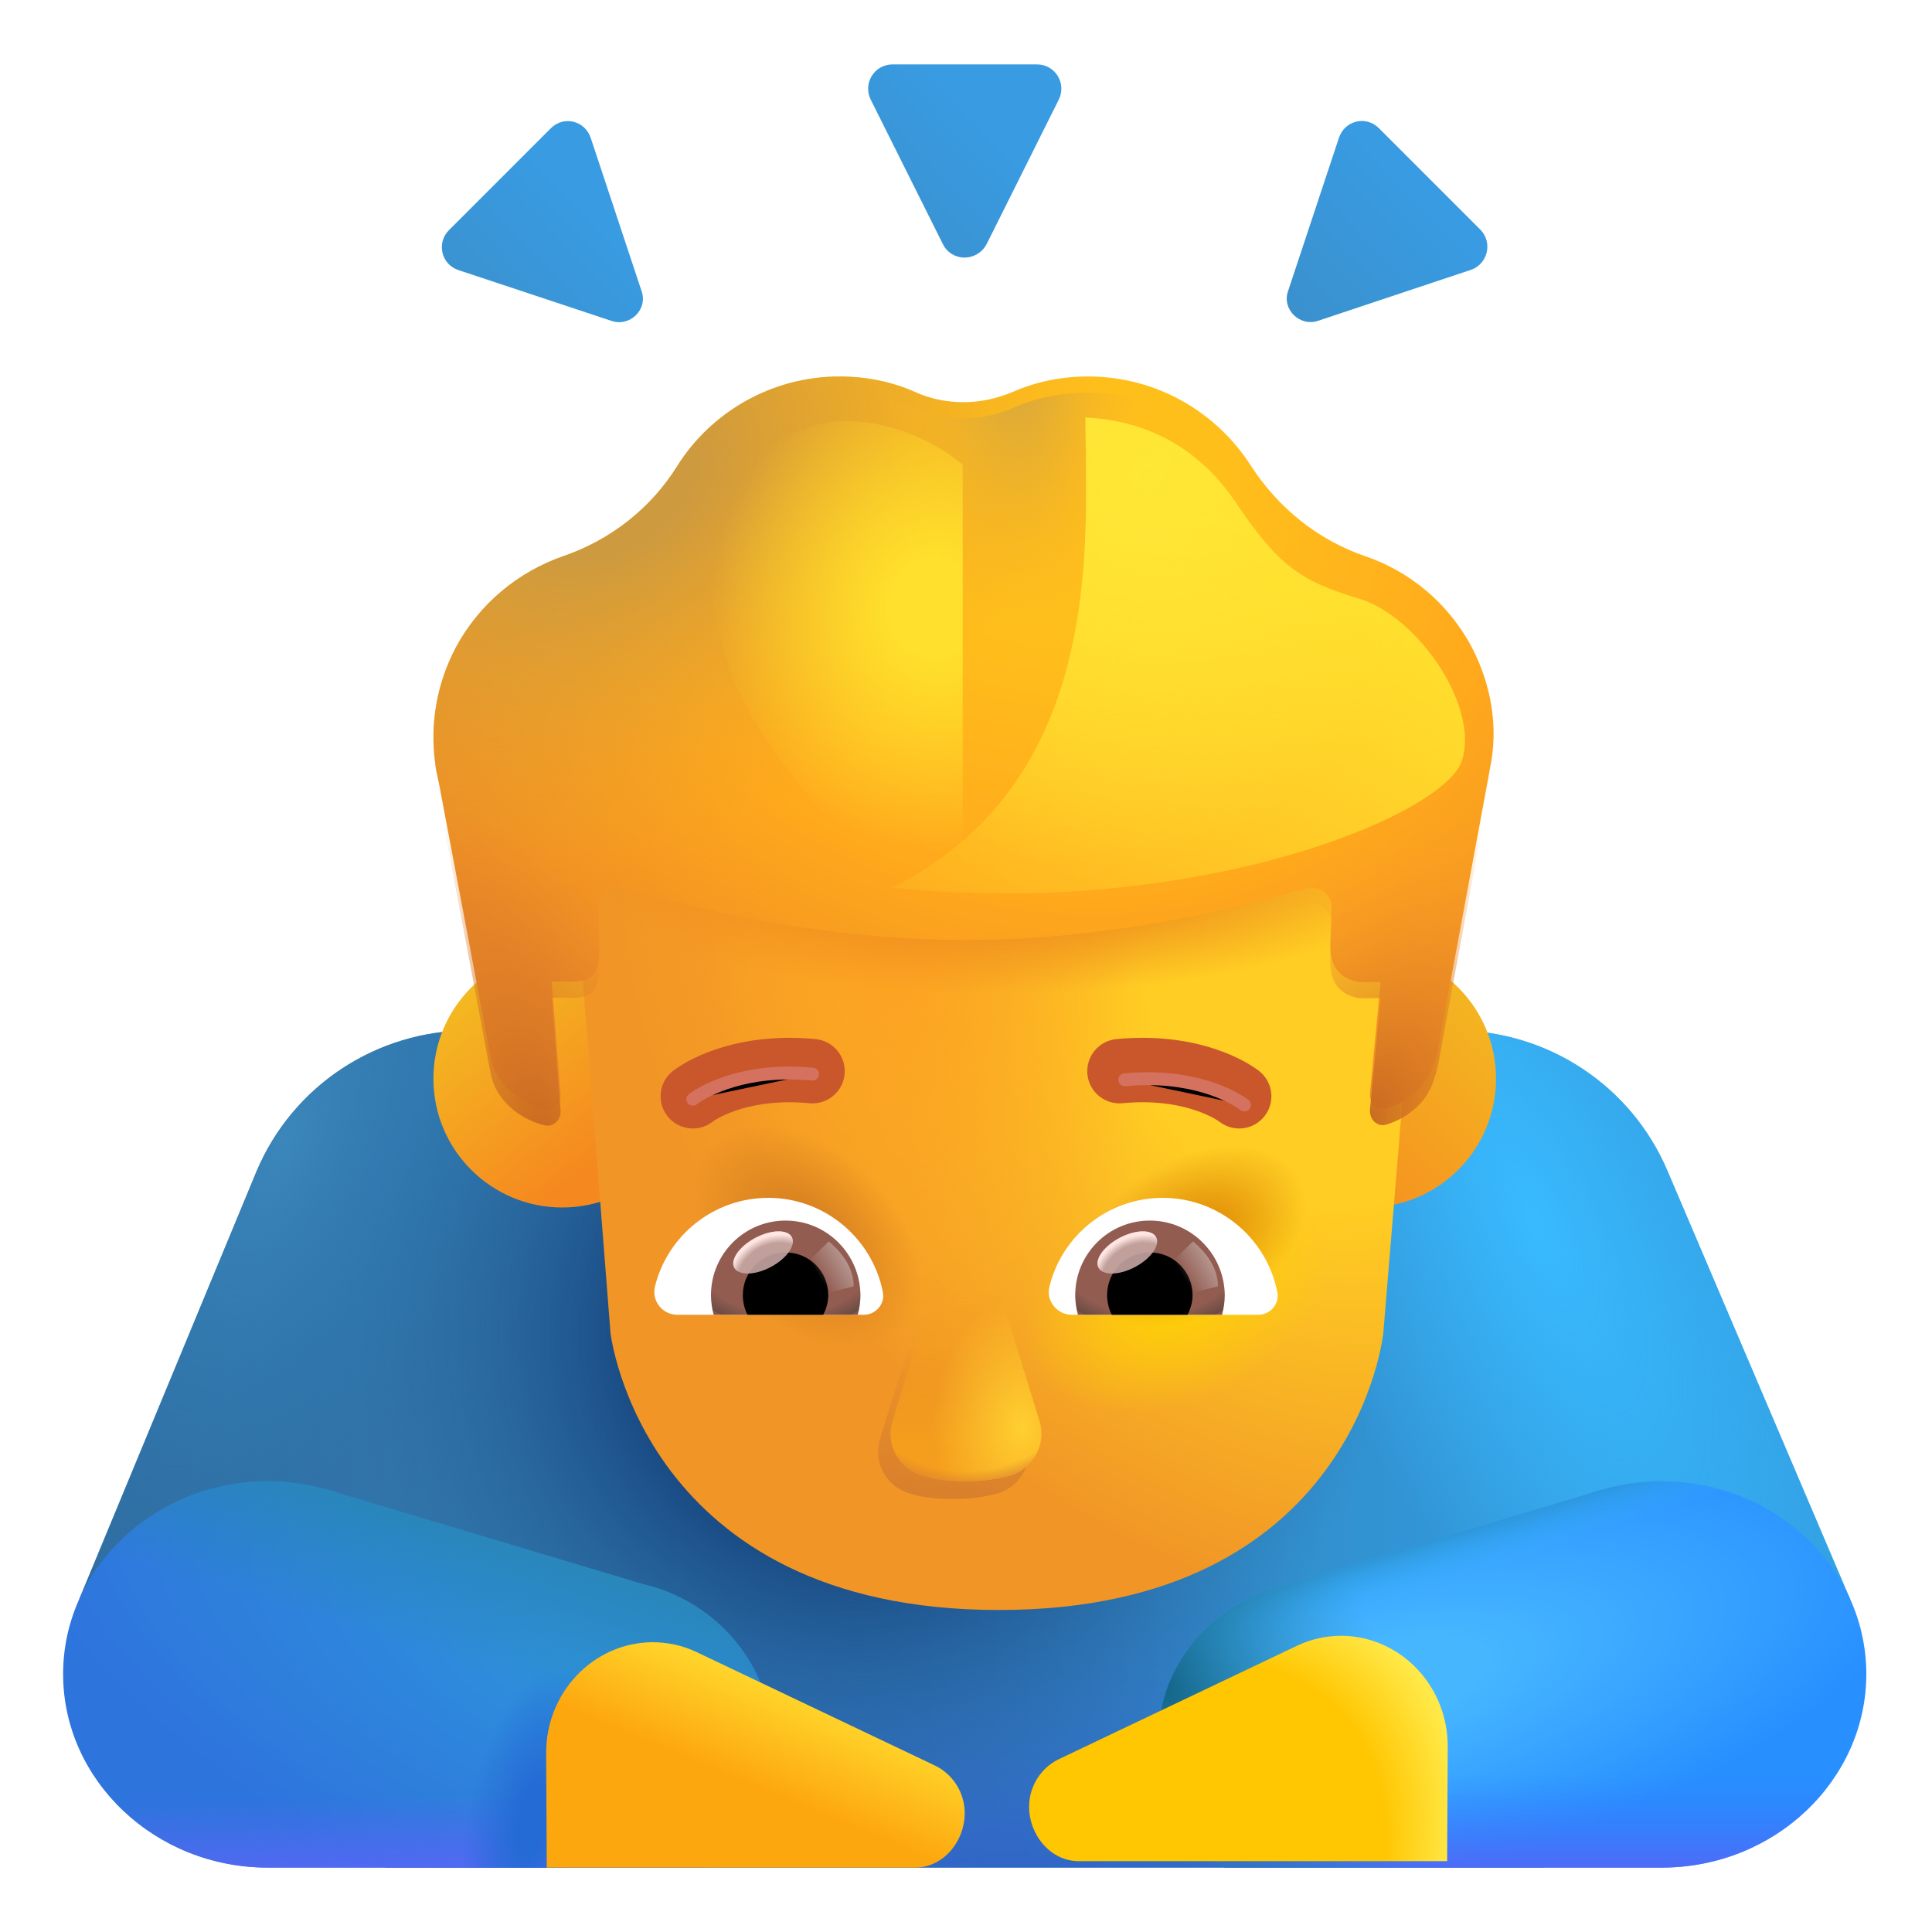 <svg viewBox="1 1 30 30" xmlns="http://www.w3.org/2000/svg">
<path d="M26.896 19.188C26.335 17.859 25.034 17 23.591 17H8.289C6.847 17 5.545 17.859 4.984 19.188L2.23 25.83H6.98V30H24.98V25.85L29.73 25.833L26.896 19.188Z" fill="url(#paint0_linear_4002_4035)"/>
<path d="M26.896 19.188C26.335 17.859 25.034 17 23.591 17H8.289C6.847 17 5.545 17.859 4.984 19.188L2.23 25.83H6.98V30H24.98V25.85L29.73 25.833L26.896 19.188Z" fill="url(#paint1_radial_4002_4035)"/>
<path d="M26.896 19.188C26.335 17.859 25.034 17 23.591 17H8.289C6.847 17 5.545 17.859 4.984 19.188L2.23 25.83H6.98V30H24.98V25.85L29.73 25.833L26.896 19.188Z" fill="url(#paint2_radial_4002_4035)"/>
<path d="M26.896 19.188C26.335 17.859 25.034 17 23.591 17H8.289C6.847 17 5.545 17.859 4.984 19.188L2.23 25.83H6.98V30H24.98V25.85L29.73 25.833L26.896 19.188Z" fill="url(#paint3_radial_4002_4035)"/>
<path d="M26.896 19.188C26.335 17.859 25.034 17 23.591 17H8.289C6.847 17 5.545 17.859 4.984 19.188L2.23 25.83H6.98V30H24.98V25.85L29.73 25.833L26.896 19.188Z" fill="url(#paint4_radial_4002_4035)"/>
<path d="M10.955 25.59C11.069 25.619 11.184 25.649 11.287 25.688C12.274 26.049 12.98 26.956 12.98 28.02C12.98 28.829 12.575 29.541 11.942 30H5.159C3.404 30 1.98 28.644 1.98 26.995C1.98 25.346 3.404 24 5.169 24C5.439 24 5.709 24.039 5.959 24.098L5.959 24.098C6.073 24.127 6.187 24.156 6.291 24.195L10.955 25.59Z" fill="url(#paint5_radial_4002_4035)"/>
<path d="M10.955 25.59C11.069 25.619 11.184 25.649 11.287 25.688C12.274 26.049 12.98 26.956 12.98 28.02C12.98 28.829 12.575 29.541 11.942 30H5.159C3.404 30 1.98 28.644 1.98 26.995C1.98 25.346 3.404 24 5.169 24C5.439 24 5.709 24.039 5.959 24.098L5.959 24.098C6.073 24.127 6.187 24.156 6.291 24.195L10.955 25.59Z" fill="url(#paint6_linear_4002_4035)"/>
<path d="M10.955 25.59C11.069 25.619 11.184 25.649 11.287 25.688C12.274 26.049 12.98 26.956 12.98 28.02C12.98 28.829 12.575 29.541 11.942 30H5.159C3.404 30 1.98 28.644 1.98 26.995C1.98 25.346 3.404 24 5.169 24C5.439 24 5.709 24.039 5.959 24.098L5.959 24.098C6.073 24.127 6.187 24.156 6.291 24.195L10.955 25.59Z" fill="url(#paint7_linear_4002_4035)"/>
<path d="M10.955 25.59C11.069 25.619 11.184 25.649 11.287 25.688C12.274 26.049 12.98 26.956 12.98 28.02C12.98 28.829 12.575 29.541 11.942 30H5.159C3.404 30 1.98 28.644 1.98 26.995C1.98 25.346 3.404 24 5.169 24C5.439 24 5.709 24.039 5.959 24.098L5.959 24.098C6.073 24.127 6.187 24.156 6.291 24.195L10.955 25.59Z" fill="url(#paint8_radial_4002_4035)"/>
<path d="M21.006 25.59C20.892 25.619 20.777 25.649 20.674 25.688C19.687 26.049 18.98 26.956 18.98 28.02C18.98 28.829 19.386 29.541 20.019 30H26.802C28.557 30 29.98 28.644 29.98 26.995C29.98 25.346 28.557 24 26.792 24C26.521 24 26.252 24.039 26.002 24.098L26.002 24.098C25.888 24.127 25.774 24.156 25.67 24.195L21.006 25.59Z" fill="url(#paint9_radial_4002_4035)"/>
<path d="M21.006 25.59C20.892 25.619 20.777 25.649 20.674 25.688C19.687 26.049 18.98 26.956 18.98 28.02C18.98 28.829 19.386 29.541 20.019 30H26.802C28.557 30 29.98 28.644 29.98 26.995C29.98 25.346 28.557 24 26.792 24C26.521 24 26.252 24.039 26.002 24.098L26.002 24.098C25.888 24.127 25.774 24.156 25.67 24.195L21.006 25.59Z" fill="url(#paint10_linear_4002_4035)"/>
<path d="M21.006 25.59C20.892 25.619 20.777 25.649 20.674 25.688C19.687 26.049 18.98 26.956 18.98 28.02C18.98 28.829 19.386 29.541 20.019 30H26.802C28.557 30 29.98 28.644 29.98 26.995C29.98 25.346 28.557 24 26.792 24C26.521 24 26.252 24.039 26.002 24.098L26.002 24.098C25.888 24.127 25.774 24.156 25.67 24.195L21.006 25.59Z" fill="url(#paint11_linear_4002_4035)"/>
<path d="M21.006 25.59C20.892 25.619 20.777 25.649 20.674 25.688C19.687 26.049 18.98 26.956 18.98 28.02C18.98 28.829 19.386 29.541 20.019 30H26.802C28.557 30 29.98 28.644 29.98 26.995C29.98 25.346 28.557 24 26.792 24C26.521 24 26.252 24.039 26.002 24.098L26.002 24.098C25.888 24.127 25.774 24.156 25.67 24.195L21.006 25.59Z" fill="url(#paint12_radial_4002_4035)"/>
<g filter="url(#filter0_ii_4002_4035)">
<path d="M15.64 4.789L14.518 2.542C14.398 2.291 14.578 2 14.859 2H17.102C17.383 2 17.563 2.291 17.443 2.542L16.321 4.789C16.171 5.07 15.78 5.07 15.64 4.789Z" fill="url(#paint13_linear_4002_4035)"/>
</g>
<g filter="url(#filter1_ii_4002_4035)">
<path d="M10.493 5.982L8.113 5.192C7.853 5.102 7.773 4.772 7.973 4.572L9.553 2.992C9.753 2.792 10.083 2.872 10.173 3.142L10.963 5.522C11.063 5.802 10.783 6.082 10.493 5.982Z" fill="url(#paint14_linear_4002_4035)"/>
</g>
<g filter="url(#filter2_ii_4002_4035)">
<path d="M21.471 5.98L23.841 5.19C24.101 5.1 24.181 4.77 23.991 4.57L22.411 2.99C22.211 2.79 21.881 2.87 21.791 3.14L21.001 5.52C20.901 5.8 21.181 6.08 21.471 5.98Z" fill="url(#paint15_linear_4002_4035)"/>
</g>
<path d="M9.73 19.75C10.835 19.75 11.73 18.855 11.73 17.75C11.73 16.645 10.835 15.75 9.73 15.75C8.626 15.75 7.73 16.645 7.73 17.75C7.73 18.855 8.626 19.75 9.73 19.75Z" fill="url(#paint16_linear_4002_4035)"/>
<path d="M22.23 19.75C23.335 19.75 24.23 18.855 24.23 17.75C24.23 16.645 23.335 15.75 22.23 15.75C21.126 15.75 20.23 16.645 20.23 17.75C20.23 18.855 21.126 19.75 22.23 19.75Z" fill="url(#paint17_linear_4002_4035)"/>
<g filter="url(#filter3_i_4002_4035)">
<path d="M14.58 8.52H17.4C20.56 8.52 22.99 11.31 22.58 14.43L21.98 21.7C21.98 21.7 21.541 26 16.01 26C10.48 26 9.98 21.7 9.98 21.7L9.41 14.43C9.05 11.16 11.42 8.52 14.58 8.52Z" fill="url(#paint18_radial_4002_4035)"/>
<path d="M14.58 8.52H17.4C20.56 8.52 22.99 11.31 22.58 14.43L21.98 21.7C21.98 21.7 21.541 26 16.01 26C10.48 26 9.98 21.7 9.98 21.7L9.41 14.43C9.05 11.16 11.42 8.52 14.58 8.52Z" fill="url(#paint19_radial_4002_4035)"/>
<path d="M14.58 8.52H17.4C20.56 8.52 22.99 11.31 22.58 14.43L21.98 21.7C21.98 21.7 21.541 26 16.01 26C10.48 26 9.98 21.7 9.98 21.7L9.41 14.43C9.05 11.16 11.42 8.52 14.58 8.52Z" fill="url(#paint20_radial_4002_4035)"/>
<path d="M14.58 8.52H17.4C20.56 8.52 22.99 11.31 22.58 14.43L21.98 21.7C21.98 21.7 21.541 26 16.01 26C10.48 26 9.98 21.7 9.98 21.7L9.41 14.43C9.05 11.16 11.42 8.52 14.58 8.52Z" fill="url(#paint21_radial_4002_4035)"/>
<path d="M14.58 8.52H17.4C20.56 8.52 22.99 11.31 22.58 14.43L21.98 21.7C21.98 21.7 21.541 26 16.01 26C10.48 26 9.98 21.7 9.98 21.7L9.41 14.43C9.05 11.16 11.42 8.52 14.58 8.52Z" fill="url(#paint22_radial_4002_4035)"/>
<path d="M14.58 8.52H17.4C20.56 8.52 22.99 11.31 22.58 14.43L21.98 21.7C21.98 21.7 21.541 26 16.01 26C10.48 26 9.98 21.7 9.98 21.7L9.41 14.43C9.05 11.16 11.42 8.52 14.58 8.52Z" fill="url(#paint23_radial_4002_4035)"/>
</g>
<g filter="url(#filter4_i_4002_4035)">
<path d="M10.625 26.5C10.868 26.5 11.102 26.551 11.316 26.653L15.023 28.418C15.296 28.551 15.48 28.837 15.48 29.153C15.48 29.602 15.14 30 14.712 30H8.99L8.981 28.235C8.971 27.286 9.71 26.51 10.625 26.5Z" fill="url(#paint24_linear_4002_4035)"/>
</g>
<g filter="url(#filter5_i_4002_4035)">
<path d="M21.336 26.5C21.093 26.5 20.859 26.551 20.645 26.653L16.938 28.418C16.665 28.551 16.48 28.837 16.48 29.153C16.48 29.602 16.821 30 17.249 30H22.971L22.98 28.235C22.99 27.286 22.251 26.51 21.336 26.5Z" fill="url(#paint25_radial_4002_4035)"/>
</g>
<g filter="url(#filter6_i_4002_4035)">
<path d="M22.197 9.886C22.877 10.116 23.487 10.606 23.857 11.306C24.167 11.906 24.267 12.566 24.137 13.176C24.132 13.206 24.127 13.234 24.122 13.261C24.117 13.289 24.112 13.316 24.107 13.346L23.337 17.496C23.308 17.651 23.279 17.731 23.241 17.836L23.237 17.846C23.12 18.142 22.84 18.371 22.524 18.463C22.38 18.505 22.259 18.375 22.273 18.226L22.437 16.5H22.098C21.871 16.453 21.637 16.326 21.657 15.886L21.677 15.346C21.687 15.146 21.487 14.986 21.287 15.046C20.077 15.396 18.137 15.846 15.987 15.846C13.857 15.846 11.897 15.396 10.677 15.036C10.477 14.976 10.277 15.126 10.287 15.336L10.307 15.886C10.327 16.326 10.238 16.492 9.902 16.492H9.566L9.705 18.236C9.717 18.382 9.601 18.508 9.459 18.474C9.047 18.375 8.683 18.06 8.617 17.656L7.817 13.416C7.811 13.388 7.805 13.36 7.798 13.33C7.782 13.255 7.764 13.175 7.757 13.096C7.677 12.496 7.777 11.876 8.077 11.306C8.447 10.616 9.057 10.126 9.747 9.886C10.477 9.636 11.107 9.146 11.517 8.486C12.037 7.656 12.977 7.096 14.037 7.096C14.447 7.096 14.847 7.176 15.207 7.336C15.447 7.446 15.707 7.496 15.967 7.496C16.227 7.496 16.487 7.436 16.727 7.336C17.087 7.176 17.487 7.096 17.897 7.096C18.967 7.096 19.897 7.656 20.427 8.486C20.847 9.136 21.467 9.636 22.197 9.886Z" fill="url(#paint26_radial_4002_4035)"/>
<path d="M22.197 9.886C22.877 10.116 23.487 10.606 23.857 11.306C24.167 11.906 24.267 12.566 24.137 13.176C24.132 13.206 24.127 13.234 24.122 13.261C24.117 13.289 24.112 13.316 24.107 13.346L23.337 17.496C23.308 17.651 23.279 17.731 23.241 17.836L23.237 17.846C23.12 18.142 22.84 18.371 22.524 18.463C22.38 18.505 22.259 18.375 22.273 18.226L22.437 16.5H22.098C21.871 16.453 21.637 16.326 21.657 15.886L21.677 15.346C21.687 15.146 21.487 14.986 21.287 15.046C20.077 15.396 18.137 15.846 15.987 15.846C13.857 15.846 11.897 15.396 10.677 15.036C10.477 14.976 10.277 15.126 10.287 15.336L10.307 15.886C10.327 16.326 10.238 16.492 9.902 16.492H9.566L9.705 18.236C9.717 18.382 9.601 18.508 9.459 18.474C9.047 18.375 8.683 18.06 8.617 17.656L7.817 13.416C7.811 13.388 7.805 13.36 7.798 13.33C7.782 13.255 7.764 13.175 7.757 13.096C7.677 12.496 7.777 11.876 8.077 11.306C8.447 10.616 9.057 10.126 9.747 9.886C10.477 9.636 11.107 9.146 11.517 8.486C12.037 7.656 12.977 7.096 14.037 7.096C14.447 7.096 14.847 7.176 15.207 7.336C15.447 7.446 15.707 7.496 15.967 7.496C16.227 7.496 16.487 7.436 16.727 7.336C17.087 7.176 17.487 7.096 17.897 7.096C18.967 7.096 19.897 7.656 20.427 8.486C20.847 9.136 21.467 9.636 22.197 9.886Z" fill="url(#paint27_radial_4002_4035)"/>
</g>
<path d="M22.197 9.886C22.877 10.116 23.487 10.606 23.857 11.306C24.167 11.906 24.267 12.566 24.137 13.176C24.132 13.206 24.127 13.234 24.122 13.261C24.117 13.289 24.112 13.316 24.107 13.346L23.337 17.496C23.308 17.651 23.279 17.731 23.241 17.836L23.237 17.846C23.12 18.142 22.84 18.371 22.524 18.463C22.38 18.505 22.259 18.375 22.273 18.226L22.437 16.5H22.098C21.871 16.453 21.637 16.326 21.657 15.886L21.677 15.346C21.687 15.146 21.487 14.986 21.287 15.046C20.077 15.396 18.137 15.846 15.987 15.846C13.857 15.846 11.897 15.396 10.677 15.036C10.477 14.976 10.277 15.126 10.287 15.336L10.307 15.886C10.327 16.326 10.238 16.492 9.902 16.492H9.566L9.705 18.236C9.717 18.382 9.601 18.508 9.459 18.474C9.047 18.375 8.683 18.06 8.617 17.656L7.817 13.416C7.811 13.388 7.805 13.36 7.798 13.33C7.782 13.255 7.764 13.175 7.757 13.096C7.677 12.496 7.777 11.876 8.077 11.306C8.447 10.616 9.057 10.126 9.747 9.886C10.477 9.636 11.107 9.146 11.517 8.486C12.037 7.656 12.977 7.096 14.037 7.096C14.447 7.096 14.847 7.176 15.207 7.336C15.447 7.446 15.707 7.496 15.967 7.496C16.227 7.496 16.487 7.436 16.727 7.336C17.087 7.176 17.487 7.096 17.897 7.096C18.967 7.096 19.897 7.656 20.427 8.486C20.847 9.136 21.467 9.636 22.197 9.886Z" fill="url(#paint28_radial_4002_4035)"/>
<path d="M22.197 9.886C22.877 10.116 23.487 10.606 23.857 11.306C24.167 11.906 24.267 12.566 24.137 13.176C24.132 13.206 24.127 13.234 24.122 13.261C24.117 13.289 24.112 13.316 24.107 13.346L23.337 17.496C23.308 17.651 23.279 17.731 23.241 17.836L23.237 17.846C23.12 18.142 22.84 18.371 22.524 18.463C22.38 18.505 22.259 18.375 22.273 18.226L22.437 16.5H22.098C21.871 16.453 21.637 16.326 21.657 15.886L21.677 15.346C21.687 15.146 21.487 14.986 21.287 15.046C20.077 15.396 18.137 15.846 15.987 15.846C13.857 15.846 11.897 15.396 10.677 15.036C10.477 14.976 10.277 15.126 10.287 15.336L10.307 15.886C10.327 16.326 10.238 16.492 9.902 16.492H9.566L9.705 18.236C9.717 18.382 9.601 18.508 9.459 18.474C9.047 18.375 8.683 18.06 8.617 17.656L7.817 13.416C7.811 13.388 7.805 13.36 7.798 13.33C7.782 13.255 7.764 13.175 7.757 13.096C7.677 12.496 7.777 11.876 8.077 11.306C8.447 10.616 9.057 10.126 9.747 9.886C10.477 9.636 11.107 9.146 11.517 8.486C12.037 7.656 12.977 7.096 14.037 7.096C14.447 7.096 14.847 7.176 15.207 7.336C15.447 7.446 15.707 7.496 15.967 7.496C16.227 7.496 16.487 7.436 16.727 7.336C17.087 7.176 17.487 7.096 17.897 7.096C18.967 7.096 19.897 7.656 20.427 8.486C20.847 9.136 21.467 9.636 22.197 9.886Z" fill="url(#paint29_radial_4002_4035)"/>
<path d="M22.197 9.886C22.877 10.116 23.487 10.606 23.857 11.306C24.167 11.906 24.267 12.566 24.137 13.176C24.132 13.206 24.127 13.234 24.122 13.261C24.117 13.289 24.112 13.316 24.107 13.346L23.337 17.496C23.308 17.651 23.279 17.731 23.241 17.836L23.237 17.846C23.12 18.142 22.84 18.371 22.524 18.463C22.38 18.505 22.259 18.375 22.273 18.226L22.437 16.5H22.098C21.871 16.453 21.637 16.326 21.657 15.886L21.677 15.346C21.687 15.146 21.487 14.986 21.287 15.046C20.077 15.396 18.137 15.846 15.987 15.846C13.857 15.846 11.897 15.396 10.677 15.036C10.477 14.976 10.277 15.126 10.287 15.336L10.307 15.886C10.327 16.326 10.238 16.492 9.902 16.492H9.566L9.705 18.236C9.717 18.382 9.601 18.508 9.459 18.474C9.047 18.375 8.683 18.06 8.617 17.656L7.817 13.416C7.811 13.388 7.805 13.36 7.798 13.33C7.782 13.255 7.764 13.175 7.757 13.096C7.677 12.496 7.777 11.876 8.077 11.306C8.447 10.616 9.057 10.126 9.747 9.886C10.477 9.636 11.107 9.146 11.517 8.486C12.037 7.656 12.977 7.096 14.037 7.096C14.447 7.096 14.847 7.176 15.207 7.336C15.447 7.446 15.707 7.496 15.967 7.496C16.227 7.496 16.487 7.436 16.727 7.336C17.087 7.176 17.487 7.096 17.897 7.096C18.967 7.096 19.897 7.656 20.427 8.486C20.847 9.136 21.467 9.636 22.197 9.886Z" fill="url(#paint30_radial_4002_4035)"/>
<g filter="url(#filter7_f_4002_4035)">
<path d="M14.667 23.337L15.327 21.198C15.467 20.727 16.137 20.727 16.287 21.198L16.947 23.337C17.076 23.732 16.808 24.144 16.408 24.209C16.259 24.248 16.057 24.277 15.795 24.277C15.493 24.277 15.288 24.242 15.146 24.196C14.78 24.104 14.545 23.721 14.667 23.337Z" fill="url(#paint31_linear_4002_4035)"/>
</g>
<g filter="url(#filter8_f_4002_4035)">
<path d="M14.86 23.06L15.52 20.92C15.66 20.45 16.33 20.45 16.48 20.92L17.14 23.06C17.268 23.455 17.001 23.866 16.601 23.931C16.452 23.971 16.25 24 15.987 24C15.686 24 15.481 23.965 15.339 23.919C14.973 23.826 14.738 23.443 14.86 23.06Z" fill="url(#paint32_linear_4002_4035)"/>
<path d="M14.86 23.06L15.52 20.92C15.66 20.45 16.33 20.45 16.48 20.92L17.14 23.06C17.268 23.455 17.001 23.866 16.601 23.931C16.452 23.971 16.25 24 15.987 24C15.686 24 15.481 23.965 15.339 23.919C14.973 23.826 14.738 23.443 14.86 23.06Z" fill="url(#paint33_radial_4002_4035)"/>
<path d="M14.86 23.06L15.52 20.92C15.66 20.45 16.33 20.45 16.48 20.92L17.14 23.06C17.268 23.455 17.001 23.866 16.601 23.931C16.452 23.971 16.25 24 15.987 24C15.686 24 15.481 23.965 15.339 23.919C14.973 23.826 14.738 23.443 14.86 23.06Z" fill="url(#paint34_radial_4002_4035)"/>
</g>
<path d="M12.93 19.6C12.082 19.6 11.366 20.185 11.171 20.974C11.114 21.201 11.287 21.416 11.519 21.416H14.414C14.598 21.416 14.746 21.248 14.709 21.064C14.546 20.232 13.809 19.6 12.93 19.6Z" fill="white"/>
<path d="M13.198 19.953C12.556 19.953 12.04 20.474 12.04 21.111C12.04 21.216 12.056 21.322 12.082 21.416H14.319C14.346 21.316 14.361 21.216 14.361 21.111C14.356 20.474 13.84 19.953 13.198 19.953Z" fill="url(#paint35_radial_4002_4035)"/>
<path d="M13.861 21.111C13.861 20.742 13.566 20.448 13.198 20.448C12.829 20.448 12.535 20.742 12.535 21.111C12.535 21.221 12.561 21.327 12.608 21.416H13.782C13.83 21.327 13.861 21.221 13.861 21.111Z" fill="black"/>
<g filter="url(#filter9_f_4002_4035)">
<path d="M14.256 20.975C14.256 20.601 13.952 20.351 13.87 20.276L13.495 20.638L13.726 21.107L14.256 20.975Z" fill="url(#paint36_linear_4002_4035)"/>
</g>
<g filter="url(#filter10_f_4002_4035)">
<ellipse cx="12.849" cy="20.448" rx="0.506" ry="0.256" transform="rotate(-27.914 12.849 20.448)" fill="#C7A7A3" fill-opacity="0.9"/>
<ellipse cx="12.849" cy="20.448" rx="0.506" ry="0.256" transform="rotate(-27.914 12.849 20.448)" fill="url(#paint37_radial_4002_4035)"/>
</g>
<path d="M19.055 19.6C18.207 19.6 17.491 20.185 17.297 20.974C17.239 21.201 17.413 21.416 17.644 21.416H20.539C20.724 21.416 20.871 21.248 20.834 21.064C20.671 20.232 19.934 19.6 19.055 19.6Z" fill="white"/>
<path d="M18.854 19.953C18.212 19.953 17.696 20.474 17.696 21.111C17.696 21.216 17.712 21.322 17.738 21.416H19.976C20.002 21.316 20.018 21.216 20.018 21.111C20.012 20.474 19.497 19.953 18.854 19.953Z" fill="url(#paint38_radial_4002_4035)"/>
<path d="M19.518 21.111C19.518 20.742 19.223 20.448 18.854 20.448C18.486 20.448 18.191 20.742 18.191 21.111C18.191 21.221 18.218 21.327 18.265 21.416H19.439C19.486 21.327 19.518 21.221 19.518 21.111Z" fill="black"/>
<g filter="url(#filter11_f_4002_4035)">
<path d="M19.912 20.975C19.912 20.601 19.608 20.351 19.526 20.276L19.152 20.638L19.382 21.107L19.912 20.975Z" fill="url(#paint39_linear_4002_4035)"/>
</g>
<g filter="url(#filter12_f_4002_4035)">
<ellipse cx="18.505" cy="20.448" rx="0.506" ry="0.256" transform="rotate(-27.914 18.505 20.448)" fill="#C7A7A3" fill-opacity="0.9"/>
<ellipse cx="18.505" cy="20.448" rx="0.506" ry="0.256" transform="rotate(-27.914 18.505 20.448)" fill="url(#paint40_radial_4002_4035)"/>
</g>
<g filter="url(#filter13_i_4002_4035)">
<path fill-rule="evenodd" clip-rule="evenodd" d="M13.569 18.381C12.684 18.295 12.166 18.592 12.058 18.673C11.837 18.839 11.524 18.794 11.358 18.573C11.192 18.352 11.237 18.039 11.458 17.873C11.755 17.65 12.519 17.275 13.665 17.385C13.94 17.412 14.141 17.656 14.115 17.931C14.088 18.206 13.844 18.407 13.569 18.381Z" fill="#C9572B"/>
</g>
<g filter="url(#filter14_f_4002_4035)">
<path d="M11.758 18.069C11.961 17.917 12.602 17.581 13.617 17.679" stroke="#D4725F" stroke-width="0.2" stroke-linecap="round"/>
</g>
<g filter="url(#filter15_i_4002_4035)">
<path fill-rule="evenodd" clip-rule="evenodd" d="M18.431 18.381C19.316 18.295 19.834 18.592 19.942 18.673C20.163 18.839 20.477 18.794 20.642 18.573C20.808 18.352 20.763 18.039 20.542 17.873C20.244 17.65 19.481 17.275 18.335 17.385C18.06 17.412 17.859 17.656 17.885 17.931C17.912 18.206 18.156 18.407 18.431 18.381Z" fill="#C9572B"/>
</g>
<g filter="url(#filter16_f_4002_4035)">
<path d="M20.324 18.158C20.121 18.006 19.48 17.67 18.465 17.767" stroke="#D4725F" stroke-width="0.2" stroke-linecap="round"/>
</g>
<g filter="url(#filter17_f_4002_4035)">
<path d="M13.69 7.597C14.425 7.398 15.368 7.73 15.949 8.217L15.949 15.438C14.421 14.607 12.71 12.557 12.328 11.384C11.431 8.627 12.714 7.862 13.69 7.597Z" fill="url(#paint41_radial_4002_4035)"/>
</g>
<g filter="url(#filter18_f_4002_4035)">
<path d="M14.855 14.784C18.215 13.09 17.855 9.299 17.855 7.484C18.241 7.505 19.375 7.596 20.184 8.797C20.855 9.795 21.199 10.025 22.105 10.297C23.012 10.569 23.98 11.971 23.699 12.818C23.418 13.665 19.574 15.268 14.855 14.784Z" fill="url(#paint42_linear_4002_4035)"/>
<path d="M14.855 14.784C18.215 13.09 17.855 9.299 17.855 7.484C18.241 7.505 19.375 7.596 20.184 8.797C20.855 9.795 21.199 10.025 22.105 10.297C23.012 10.569 23.98 11.971 23.699 12.818C23.418 13.665 19.574 15.268 14.855 14.784Z" fill="url(#paint43_radial_4002_4035)"/>
</g>
<defs>
<filter id="filter0_ii_4002_4035" x="14.38" y="1.9" width="3.2" height="3.2" filterUnits="userSpaceOnUse" color-interpolation-filters="sRGB">
<feFlood flood-opacity="0" result="BackgroundImageFix"/>
<feBlend mode="normal" in="SourceGraphic" in2="BackgroundImageFix" result="shape"/>
<feColorMatrix in="SourceAlpha" type="matrix" values="0 0 0 0 0 0 0 0 0 0 0 0 0 0 0 0 0 0 127 0" result="hardAlpha"/>
<feOffset dx="0.1" dy="-0.1"/>
<feGaussianBlur stdDeviation="0.15"/>
<feComposite in2="hardAlpha" operator="arithmetic" k2="-1" k3="1"/>
<feColorMatrix type="matrix" values="0 0 0 0 0.188 0 0 0 0 0.475 0 0 0 0 0.698 0 0 0 1 0"/>
<feBlend mode="normal" in2="shape" result="effect1_innerShadow_4002_4035"/>
<feColorMatrix in="SourceAlpha" type="matrix" values="0 0 0 0 0 0 0 0 0 0 0 0 0 0 0 0 0 0 127 0" result="hardAlpha"/>
<feOffset dx="-0.1" dy="0.1"/>
<feGaussianBlur stdDeviation="0.125"/>
<feComposite in2="hardAlpha" operator="arithmetic" k2="-1" k3="1"/>
<feColorMatrix type="matrix" values="0 0 0 0 0.286 0 0 0 0 0.675 0 0 0 0 0.929 0 0 0 1 0"/>
<feBlend mode="normal" in2="effect1_innerShadow_4002_4035" result="effect2_innerShadow_4002_4035"/>
</filter>
<filter id="filter1_ii_4002_4035" x="7.76" y="2.78" width="3.323" height="3.322" filterUnits="userSpaceOnUse" color-interpolation-filters="sRGB">
<feFlood flood-opacity="0" result="BackgroundImageFix"/>
<feBlend mode="normal" in="SourceGraphic" in2="BackgroundImageFix" result="shape"/>
<feColorMatrix in="SourceAlpha" type="matrix" values="0 0 0 0 0 0 0 0 0 0 0 0 0 0 0 0 0 0 127 0" result="hardAlpha"/>
<feOffset dx="0.1" dy="-0.1"/>
<feGaussianBlur stdDeviation="0.15"/>
<feComposite in2="hardAlpha" operator="arithmetic" k2="-1" k3="1"/>
<feColorMatrix type="matrix" values="0 0 0 0 0.188 0 0 0 0 0.475 0 0 0 0 0.698 0 0 0 1 0"/>
<feBlend mode="normal" in2="shape" result="effect1_innerShadow_4002_4035"/>
<feColorMatrix in="SourceAlpha" type="matrix" values="0 0 0 0 0 0 0 0 0 0 0 0 0 0 0 0 0 0 127 0" result="hardAlpha"/>
<feOffset dx="-0.1" dy="0.1"/>
<feGaussianBlur stdDeviation="0.125"/>
<feComposite in2="hardAlpha" operator="arithmetic" k2="-1" k3="1"/>
<feColorMatrix type="matrix" values="0 0 0 0 0.286 0 0 0 0 0.675 0 0 0 0 0.929 0 0 0 1 0"/>
<feBlend mode="normal" in2="effect1_innerShadow_4002_4035" result="effect2_innerShadow_4002_4035"/>
</filter>
<filter id="filter2_ii_4002_4035" x="20.881" y="2.778" width="3.315" height="3.322" filterUnits="userSpaceOnUse" color-interpolation-filters="sRGB">
<feFlood flood-opacity="0" result="BackgroundImageFix"/>
<feBlend mode="normal" in="SourceGraphic" in2="BackgroundImageFix" result="shape"/>
<feColorMatrix in="SourceAlpha" type="matrix" values="0 0 0 0 0 0 0 0 0 0 0 0 0 0 0 0 0 0 127 0" result="hardAlpha"/>
<feOffset dx="0.1" dy="-0.1"/>
<feGaussianBlur stdDeviation="0.15"/>
<feComposite in2="hardAlpha" operator="arithmetic" k2="-1" k3="1"/>
<feColorMatrix type="matrix" values="0 0 0 0 0.188 0 0 0 0 0.475 0 0 0 0 0.698 0 0 0 1 0"/>
<feBlend mode="normal" in2="shape" result="effect1_innerShadow_4002_4035"/>
<feColorMatrix in="SourceAlpha" type="matrix" values="0 0 0 0 0 0 0 0 0 0 0 0 0 0 0 0 0 0 127 0" result="hardAlpha"/>
<feOffset dx="-0.1" dy="0.1"/>
<feGaussianBlur stdDeviation="0.125"/>
<feComposite in2="hardAlpha" operator="arithmetic" k2="-1" k3="1"/>
<feColorMatrix type="matrix" values="0 0 0 0 0.286 0 0 0 0 0.675 0 0 0 0 0.929 0 0 0 1 0"/>
<feBlend mode="normal" in2="effect1_innerShadow_4002_4035" result="effect2_innerShadow_4002_4035"/>
</filter>
<filter id="filter3_i_4002_4035" x="9.374" y="8.52" width="13.751" height="17.48" filterUnits="userSpaceOnUse" color-interpolation-filters="sRGB">
<feFlood flood-opacity="0" result="BackgroundImageFix"/>
<feBlend mode="normal" in="SourceGraphic" in2="BackgroundImageFix" result="shape"/>
<feColorMatrix in="SourceAlpha" type="matrix" values="0 0 0 0 0 0 0 0 0 0 0 0 0 0 0 0 0 0 127 0" result="hardAlpha"/>
<feOffset dx="0.5"/>
<feGaussianBlur stdDeviation="0.5"/>
<feComposite in2="hardAlpha" operator="arithmetic" k2="-1" k3="1"/>
<feColorMatrix type="matrix" values="0 0 0 0 0.769 0 0 0 0 0.592 0 0 0 0 0.239 0 0 0 1 0"/>
<feBlend mode="normal" in2="shape" result="effect1_innerShadow_4002_4035"/>
</filter>
<filter id="filter4_i_4002_4035" x="8.98" y="26.5" width="7" height="3.5" filterUnits="userSpaceOnUse" color-interpolation-filters="sRGB">
<feFlood flood-opacity="0" result="BackgroundImageFix"/>
<feBlend mode="normal" in="SourceGraphic" in2="BackgroundImageFix" result="shape"/>
<feColorMatrix in="SourceAlpha" type="matrix" values="0 0 0 0 0 0 0 0 0 0 0 0 0 0 0 0 0 0 127 0" result="hardAlpha"/>
<feOffset dx="0.5"/>
<feGaussianBlur stdDeviation="0.5"/>
<feComposite in2="hardAlpha" operator="arithmetic" k2="-1" k3="1"/>
<feColorMatrix type="matrix" values="0 0 0 0 0.835 0 0 0 0 0.557 0 0 0 0 0.251 0 0 0 1 0"/>
<feBlend mode="normal" in2="shape" result="effect1_innerShadow_4002_4035"/>
</filter>
<filter id="filter5_i_4002_4035" x="16.48" y="26.4" width="7" height="3.6" filterUnits="userSpaceOnUse" color-interpolation-filters="sRGB">
<feFlood flood-opacity="0" result="BackgroundImageFix"/>
<feBlend mode="normal" in="SourceGraphic" in2="BackgroundImageFix" result="shape"/>
<feColorMatrix in="SourceAlpha" type="matrix" values="0 0 0 0 0 0 0 0 0 0 0 0 0 0 0 0 0 0 127 0" result="hardAlpha"/>
<feOffset dx="0.5" dy="-0.1"/>
<feGaussianBlur stdDeviation="0.5"/>
<feComposite in2="hardAlpha" operator="arithmetic" k2="-1" k3="1"/>
<feColorMatrix type="matrix" values="0 0 0 0 0.875 0 0 0 0 0.506 0 0 0 0 0.161 0 0 0 1 0"/>
<feBlend mode="normal" in2="shape" result="effect1_innerShadow_4002_4035"/>
</filter>
<filter id="filter6_i_4002_4035" x="7.73" y="6.846" width="16.462" height="11.633" filterUnits="userSpaceOnUse" color-interpolation-filters="sRGB">
<feFlood flood-opacity="0" result="BackgroundImageFix"/>
<feBlend mode="normal" in="SourceGraphic" in2="BackgroundImageFix" result="shape"/>
<feColorMatrix in="SourceAlpha" type="matrix" values="0 0 0 0 0 0 0 0 0 0 0 0 0 0 0 0 0 0 127 0" result="hardAlpha"/>
<feOffset dy="-0.25"/>
<feGaussianBlur stdDeviation="0.25"/>
<feComposite in2="hardAlpha" operator="arithmetic" k2="-1" k3="1"/>
<feColorMatrix type="matrix" values="0 0 0 0 0.933 0 0 0 0 0.494 0 0 0 0 0.043 0 0 0 1 0"/>
<feBlend mode="normal" in2="shape" result="effect1_innerShadow_4002_4035"/>
</filter>
<filter id="filter7_f_4002_4035" x="13.635" y="19.845" width="4.345" height="5.433" filterUnits="userSpaceOnUse" color-interpolation-filters="sRGB">
<feFlood flood-opacity="0" result="BackgroundImageFix"/>
<feBlend mode="normal" in="SourceGraphic" in2="BackgroundImageFix" result="shape"/>
<feGaussianBlur stdDeviation="0.5" result="effect1_foregroundBlur_4002_4035"/>
</filter>
<filter id="filter8_f_4002_4035" x="14.727" y="20.468" width="2.545" height="3.632" filterUnits="userSpaceOnUse" color-interpolation-filters="sRGB">
<feFlood flood-opacity="0" result="BackgroundImageFix"/>
<feBlend mode="normal" in="SourceGraphic" in2="BackgroundImageFix" result="shape"/>
<feGaussianBlur stdDeviation="0.05" result="effect1_foregroundBlur_4002_4035"/>
</filter>
<filter id="filter9_f_4002_4035" x="13.295" y="20.076" width="1.161" height="1.231" filterUnits="userSpaceOnUse" color-interpolation-filters="sRGB">
<feFlood flood-opacity="0" result="BackgroundImageFix"/>
<feBlend mode="normal" in="SourceGraphic" in2="BackgroundImageFix" result="shape"/>
<feGaussianBlur stdDeviation="0.1" result="effect1_foregroundBlur_4002_4035"/>
</filter>
<filter id="filter10_f_4002_4035" x="12.286" y="20.02" width="1.125" height="0.855" filterUnits="userSpaceOnUse" color-interpolation-filters="sRGB">
<feFlood flood-opacity="0" result="BackgroundImageFix"/>
<feBlend mode="normal" in="SourceGraphic" in2="BackgroundImageFix" result="shape"/>
<feGaussianBlur stdDeviation="0.05" result="effect1_foregroundBlur_4002_4035"/>
</filter>
<filter id="filter11_f_4002_4035" x="18.952" y="20.076" width="1.161" height="1.231" filterUnits="userSpaceOnUse" color-interpolation-filters="sRGB">
<feFlood flood-opacity="0" result="BackgroundImageFix"/>
<feBlend mode="normal" in="SourceGraphic" in2="BackgroundImageFix" result="shape"/>
<feGaussianBlur stdDeviation="0.1" result="effect1_foregroundBlur_4002_4035"/>
</filter>
<filter id="filter12_f_4002_4035" x="17.942" y="20.02" width="1.125" height="0.855" filterUnits="userSpaceOnUse" color-interpolation-filters="sRGB">
<feFlood flood-opacity="0" result="BackgroundImageFix"/>
<feBlend mode="normal" in="SourceGraphic" in2="BackgroundImageFix" result="shape"/>
<feGaussianBlur stdDeviation="0.05" result="effect1_foregroundBlur_4002_4035"/>
</filter>
<filter id="filter13_i_4002_4035" x="11.258" y="17.115" width="2.86" height="1.658" filterUnits="userSpaceOnUse" color-interpolation-filters="sRGB">
<feFlood flood-opacity="0" result="BackgroundImageFix"/>
<feBlend mode="normal" in="SourceGraphic" in2="BackgroundImageFix" result="shape"/>
<feColorMatrix in="SourceAlpha" type="matrix" values="0 0 0 0 0 0 0 0 0 0 0 0 0 0 0 0 0 0 127 0" result="hardAlpha"/>
<feOffset dy="-0.25"/>
<feGaussianBlur stdDeviation="0.25"/>
<feComposite in2="hardAlpha" operator="arithmetic" k2="-1" k3="1"/>
<feColorMatrix type="matrix" values="0 0 0 0 0.718 0 0 0 0 0.231 0 0 0 0 0.302 0 0 0 1 0"/>
<feBlend mode="normal" in2="shape" result="effect1_innerShadow_4002_4035"/>
</filter>
<filter id="filter14_f_4002_4035" x="11.408" y="17.311" width="2.559" height="1.108" filterUnits="userSpaceOnUse" color-interpolation-filters="sRGB">
<feFlood flood-opacity="0" result="BackgroundImageFix"/>
<feBlend mode="normal" in="SourceGraphic" in2="BackgroundImageFix" result="shape"/>
<feGaussianBlur stdDeviation="0.125" result="effect1_foregroundBlur_4002_4035"/>
</filter>
<filter id="filter15_i_4002_4035" x="17.883" y="17.115" width="2.86" height="1.658" filterUnits="userSpaceOnUse" color-interpolation-filters="sRGB">
<feFlood flood-opacity="0" result="BackgroundImageFix"/>
<feBlend mode="normal" in="SourceGraphic" in2="BackgroundImageFix" result="shape"/>
<feColorMatrix in="SourceAlpha" type="matrix" values="0 0 0 0 0 0 0 0 0 0 0 0 0 0 0 0 0 0 127 0" result="hardAlpha"/>
<feOffset dy="-0.25"/>
<feGaussianBlur stdDeviation="0.25"/>
<feComposite in2="hardAlpha" operator="arithmetic" k2="-1" k3="1"/>
<feColorMatrix type="matrix" values="0 0 0 0 0.718 0 0 0 0 0.231 0 0 0 0 0.302 0 0 0 1 0"/>
<feBlend mode="normal" in2="shape" result="effect1_innerShadow_4002_4035"/>
</filter>
<filter id="filter16_f_4002_4035" x="18.115" y="17.4" width="2.559" height="1.108" filterUnits="userSpaceOnUse" color-interpolation-filters="sRGB">
<feFlood flood-opacity="0" result="BackgroundImageFix"/>
<feBlend mode="normal" in="SourceGraphic" in2="BackgroundImageFix" result="shape"/>
<feGaussianBlur stdDeviation="0.125" result="effect1_foregroundBlur_4002_4035"/>
</filter>
<filter id="filter17_f_4002_4035" x="11.525" y="7.038" width="4.925" height="8.899" filterUnits="userSpaceOnUse" color-interpolation-filters="sRGB">
<feFlood flood-opacity="0" result="BackgroundImageFix"/>
<feBlend mode="normal" in="SourceGraphic" in2="BackgroundImageFix" result="shape"/>
<feGaussianBlur stdDeviation="0.25" result="effect1_foregroundBlur_4002_4035"/>
</filter>
<filter id="filter18_f_4002_4035" x="13.855" y="6.484" width="10.893" height="9.389" filterUnits="userSpaceOnUse" color-interpolation-filters="sRGB">
<feFlood flood-opacity="0" result="BackgroundImageFix"/>
<feBlend mode="normal" in="SourceGraphic" in2="BackgroundImageFix" result="shape"/>
<feGaussianBlur stdDeviation="0.5" result="effect1_foregroundBlur_4002_4035"/>
</filter>
<linearGradient id="paint0_linear_4002_4035" x1="3.23" y1="25.438" x2="27.73" y2="25.438" gradientUnits="userSpaceOnUse">
<stop stop-color="#316DA0"/>
<stop offset="1" stop-color="#329EE1"/>
</linearGradient>
<radialGradient id="paint1_radial_4002_4035" cx="0" cy="0" r="1" gradientUnits="userSpaceOnUse" gradientTransform="translate(16.73 31.5) rotate(-90) scale(6.375 13.486)">
<stop stop-color="#305CC7"/>
<stop offset="1" stop-color="#305CC7" stop-opacity="0"/>
</radialGradient>
<radialGradient id="paint2_radial_4002_4035" cx="0" cy="0" r="1" gradientUnits="userSpaceOnUse" gradientTransform="translate(14.418 21.562) rotate(128.254) scale(8.277 7.998)">
<stop offset="0.41" stop-color="#17447E"/>
<stop offset="1" stop-color="#2A6A9D" stop-opacity="0"/>
</radialGradient>
<radialGradient id="paint3_radial_4002_4035" cx="0" cy="0" r="1" gradientUnits="userSpaceOnUse" gradientTransform="translate(24.855 19.938) rotate(66.615) scale(10.078 3.809)">
<stop stop-color="#39BAFF"/>
<stop offset="1" stop-color="#39BAFF" stop-opacity="0"/>
</radialGradient>
<radialGradient id="paint4_radial_4002_4035" cx="0" cy="0" r="1" gradientUnits="userSpaceOnUse" gradientTransform="translate(5.418 18.688) rotate(112.521) scale(8.322 3.451)">
<stop stop-color="#3B86BA"/>
<stop offset="1" stop-color="#2675B0" stop-opacity="0"/>
</radialGradient>
<radialGradient id="paint5_radial_4002_4035" cx="0" cy="0" r="1" gradientUnits="userSpaceOnUse" gradientTransform="translate(10.262 27) rotate(-158.13) scale(9.732 4.171)">
<stop stop-color="#2E92DB"/>
<stop offset="1" stop-color="#2E74DD"/>
</radialGradient>
<linearGradient id="paint6_linear_4002_4035" x1="8.699" y1="24.5" x2="7.98" y2="26.812" gradientUnits="userSpaceOnUse">
<stop stop-color="#2887B4"/>
<stop offset="1" stop-color="#2887B4" stop-opacity="0"/>
</linearGradient>
<linearGradient id="paint7_linear_4002_4035" x1="7.73" y1="30.156" x2="7.699" y2="28.906" gradientUnits="userSpaceOnUse">
<stop stop-color="#5767F5"/>
<stop offset="1" stop-color="#5767F5" stop-opacity="0"/>
</linearGradient>
<radialGradient id="paint8_radial_4002_4035" cx="0" cy="0" r="1" gradientUnits="userSpaceOnUse" gradientTransform="translate(9.262 29.281) rotate(101.592) scale(2.488 1.005)">
<stop offset="0.215" stop-color="#246BD5"/>
<stop offset="1" stop-color="#246BD5" stop-opacity="0"/>
</radialGradient>
<radialGradient id="paint9_radial_4002_4035" cx="0" cy="0" r="1" gradientUnits="userSpaceOnUse" gradientTransform="translate(22.262 27.188) rotate(-14.578) scale(8.815 3.148)">
<stop offset="0.212" stop-color="#46B6FF"/>
<stop offset="1" stop-color="#288FFF"/>
</radialGradient>
<linearGradient id="paint10_linear_4002_4035" x1="24.73" y1="30.125" x2="24.73" y2="28.562" gradientUnits="userSpaceOnUse">
<stop stop-color="#5566F6"/>
<stop offset="1" stop-color="#2E7BFE" stop-opacity="0"/>
</linearGradient>
<linearGradient id="paint11_linear_4002_4035" x1="22.637" y1="24.594" x2="23.012" y2="25.719" gradientUnits="userSpaceOnUse">
<stop offset="0.15" stop-color="#2780AD"/>
<stop offset="1" stop-color="#33B6F8" stop-opacity="0"/>
</linearGradient>
<radialGradient id="paint12_radial_4002_4035" cx="0" cy="0" r="1" gradientUnits="userSpaceOnUse" gradientTransform="translate(19.059 27.141) rotate(-25.475) scale(3.306 7.081)">
<stop stop-color="#146688"/>
<stop offset="1" stop-color="#2E8DB4" stop-opacity="0"/>
</radialGradient>
<linearGradient id="paint13_linear_4002_4035" x1="17.48" y1="2.498" x2="14.885" y2="5" gradientUnits="userSpaceOnUse">
<stop offset="0.32" stop-color="#399BE2"/>
<stop offset="1" stop-color="#3A91CE"/>
</linearGradient>
<linearGradient id="paint14_linear_4002_4035" x1="10.983" y1="3.399" x2="8.282" y2="6.003" gradientUnits="userSpaceOnUse">
<stop offset="0.32" stop-color="#399BE2"/>
<stop offset="1" stop-color="#3A91CE"/>
</linearGradient>
<linearGradient id="paint15_linear_4002_4035" x1="24.096" y1="3.397" x2="21.395" y2="5.995" gradientUnits="userSpaceOnUse">
<stop offset="0.32" stop-color="#399BE2"/>
<stop offset="1" stop-color="#3A91CE"/>
</linearGradient>
<linearGradient id="paint16_linear_4002_4035" x1="10.531" y1="18.753" x2="8.08" y2="15.699" gradientUnits="userSpaceOnUse">
<stop stop-color="#F5891F"/>
<stop offset="1" stop-color="#F4C222"/>
</linearGradient>
<linearGradient id="paint17_linear_4002_4035" x1="20.696" y1="19.288" x2="24.556" y2="15.428" gradientUnits="userSpaceOnUse">
<stop stop-color="#F5891F"/>
<stop offset="1" stop-color="#F4C222"/>
</linearGradient>
<radialGradient id="paint18_radial_4002_4035" cx="0" cy="0" r="1" gradientUnits="userSpaceOnUse" gradientTransform="translate(20.605 17.26) rotate(129.416) scale(10.828 13.765)">
<stop offset="0.204" stop-color="#FFCD23"/>
<stop offset="0.727" stop-color="#F19626"/>
</radialGradient>
<radialGradient id="paint19_radial_4002_4035" cx="0" cy="0" r="1" gradientUnits="userSpaceOnUse" gradientTransform="translate(18.762 21.172) rotate(156.371) scale(2.456 1.617)">
<stop offset="0.045" stop-color="#FFD106"/>
<stop offset="1" stop-color="#FFD106" stop-opacity="0"/>
</radialGradient>
<radialGradient id="paint20_radial_4002_4035" cx="0" cy="0" r="1" gradientUnits="userSpaceOnUse" gradientTransform="translate(14.199 15.688) rotate(77.529) scale(6.657 4.027)">
<stop stop-color="#FDA222"/>
<stop offset="1" stop-color="#FDA222" stop-opacity="0"/>
</radialGradient>
<radialGradient id="paint21_radial_4002_4035" cx="0" cy="0" r="1" gradientUnits="userSpaceOnUse" gradientTransform="translate(16 14.312) rotate(90) scale(2.125 6.801)">
<stop offset="0.441" stop-color="#EE8E1E"/>
<stop offset="1" stop-color="#EE8E1E" stop-opacity="0"/>
</radialGradient>
<radialGradient id="paint22_radial_4002_4035" cx="0" cy="0" r="1" gradientUnits="userSpaceOnUse" gradientTransform="translate(19.043 20.203) rotate(-29.982) scale(1.876 1.225)">
<stop offset="0.163" stop-color="#E08D08"/>
<stop offset="1" stop-color="#E08D08" stop-opacity="0"/>
</radialGradient>
<radialGradient id="paint23_radial_4002_4035" cx="0" cy="0" r="1" gradientUnits="userSpaceOnUse" gradientTransform="translate(13.012 20.219) rotate(-136.219) scale(2.078 1.384)">
<stop offset="0.163" stop-color="#D47E20"/>
<stop offset="1" stop-color="#D47E20" stop-opacity="0"/>
</radialGradient>
<linearGradient id="paint24_linear_4002_4035" x1="13.385" y1="27.345" x2="11.849" y2="31.044" gradientUnits="userSpaceOnUse">
<stop offset="0.053" stop-color="#FFD42A"/>
<stop offset="0.431" stop-color="#FDA70E"/>
</linearGradient>
<radialGradient id="paint25_radial_4002_4035" cx="0" cy="0" r="1" gradientUnits="userSpaceOnUse" gradientTransform="translate(16.668 31.875) rotate(-40.962) scale(7.532 4.642)">
<stop offset="0.827" stop-color="#FFC602"/>
<stop offset="1" stop-color="#FFE948"/>
</radialGradient>
<radialGradient id="paint26_radial_4002_4035" cx="0" cy="0" r="1" gradientUnits="userSpaceOnUse" gradientTransform="translate(17.043 8.375) rotate(119.023) scale(11.079 12.896)">
<stop offset="0.229" stop-color="#FFBF1B"/>
<stop offset="0.586" stop-color="#FFA91C"/>
<stop offset="1" stop-color="#EA8627"/>
</radialGradient>
<radialGradient id="paint27_radial_4002_4035" cx="0" cy="0" r="1" gradientUnits="userSpaceOnUse" gradientTransform="translate(10.48 8.812) rotate(57.626) scale(5.661 8.497)">
<stop offset="0.173" stop-color="#CD9A3F"/>
<stop offset="1" stop-color="#F1A124" stop-opacity="0"/>
</radialGradient>
<radialGradient id="paint28_radial_4002_4035" cx="0" cy="0" r="1" gradientUnits="userSpaceOnUse" gradientTransform="translate(9.543 18.875) rotate(-109.152) scale(5.525 2.424)">
<stop stop-color="#C56520"/>
<stop offset="1" stop-color="#E2872D" stop-opacity="0"/>
</radialGradient>
<radialGradient id="paint29_radial_4002_4035" cx="0" cy="0" r="1" gradientUnits="userSpaceOnUse" gradientTransform="translate(22.137 18.506) rotate(-61.477) scale(5.236 3.269)">
<stop stop-color="#C56520"/>
<stop offset="1" stop-color="#FE9F2D" stop-opacity="0"/>
</radialGradient>
<radialGradient id="paint30_radial_4002_4035" cx="0" cy="0" r="1" gradientUnits="userSpaceOnUse" gradientTransform="translate(16.73 6.437) rotate(85.749) scale(4.638 2.148)">
<stop offset="0.151" stop-color="#DCAA39"/>
<stop offset="1" stop-color="#FEB91E" stop-opacity="0"/>
</radialGradient>
<linearGradient id="paint31_linear_4002_4035" x1="15.309" y1="24.129" x2="15.591" y2="21.895" gradientUnits="userSpaceOnUse">
<stop stop-color="#D9802C"/>
<stop offset="1" stop-color="#D9802C" stop-opacity="0"/>
</linearGradient>
<linearGradient id="paint32_linear_4002_4035" x1="15.656" y1="23.391" x2="15.656" y2="21.031" gradientUnits="userSpaceOnUse">
<stop stop-color="#F59D1D"/>
<stop offset="1" stop-color="#F59D1D" stop-opacity="0"/>
</linearGradient>
<radialGradient id="paint33_radial_4002_4035" cx="0" cy="0" r="1" gradientUnits="userSpaceOnUse" gradientTransform="translate(16.862 23.156) rotate(180) scale(1.391 1.985)">
<stop stop-color="#FFCF30"/>
<stop offset="1" stop-color="#FFCF30" stop-opacity="0"/>
</radialGradient>
<radialGradient id="paint34_radial_4002_4035" cx="0" cy="0" r="1" gradientUnits="userSpaceOnUse" gradientTransform="translate(16 21.828) rotate(90) scale(2.305 2.358)">
<stop offset="0.871" stop-color="#DB8330" stop-opacity="0"/>
<stop offset="1" stop-color="#DB8330"/>
</radialGradient>
<radialGradient id="paint35_radial_4002_4035" cx="0" cy="0" r="1" gradientUnits="userSpaceOnUse" gradientTransform="translate(13.201 20.572) rotate(90) scale(1.053 1.675)">
<stop offset="0.802" stop-color="#925C51"/>
<stop offset="1" stop-color="#694B43"/>
<stop offset="1" stop-color="#804D49"/>
<stop offset="1" stop-color="#85534D"/>
</radialGradient>
<linearGradient id="paint36_linear_4002_4035" x1="14.166" y1="20.642" x2="13.759" y2="20.893" gradientUnits="userSpaceOnUse">
<stop stop-color="#B4948D"/>
<stop offset="1" stop-color="#B4948D" stop-opacity="0"/>
</linearGradient>
<radialGradient id="paint37_radial_4002_4035" cx="0" cy="0" r="1" gradientUnits="userSpaceOnUse" gradientTransform="translate(12.829 20.856) rotate(-90.897) scale(0.641 0.771)">
<stop offset="0.766" stop-color="#FFE6E2" stop-opacity="0"/>
<stop offset="0.966" stop-color="#FFE6E2"/>
</radialGradient>
<radialGradient id="paint38_radial_4002_4035" cx="0" cy="0" r="1" gradientUnits="userSpaceOnUse" gradientTransform="translate(18.857 20.572) rotate(90) scale(1.053 1.675)">
<stop offset="0.802" stop-color="#925C51"/>
<stop offset="1" stop-color="#694B43"/>
<stop offset="1" stop-color="#804D49"/>
<stop offset="1" stop-color="#85534D"/>
</radialGradient>
<linearGradient id="paint39_linear_4002_4035" x1="19.822" y1="20.642" x2="19.415" y2="20.893" gradientUnits="userSpaceOnUse">
<stop stop-color="#B4948D"/>
<stop offset="1" stop-color="#B4948D" stop-opacity="0"/>
</linearGradient>
<radialGradient id="paint40_radial_4002_4035" cx="0" cy="0" r="1" gradientUnits="userSpaceOnUse" gradientTransform="translate(18.485 20.856) rotate(-90.897) scale(0.641 0.771)">
<stop offset="0.766" stop-color="#FFE6E2" stop-opacity="0"/>
<stop offset="0.966" stop-color="#FFE6E2"/>
</radialGradient>
<radialGradient id="paint41_radial_4002_4035" cx="0" cy="0" r="1" gradientUnits="userSpaceOnUse" gradientTransform="translate(15.512 10.438) rotate(91.909) scale(3.752 3.489)">
<stop offset="0.196" stop-color="#FFE02C"/>
<stop offset="1" stop-color="#FFDF2D" stop-opacity="0"/>
</radialGradient>
<linearGradient id="paint42_linear_4002_4035" x1="22.043" y1="9.914" x2="15.849" y2="17.494" gradientUnits="userSpaceOnUse">
<stop stop-color="#FFDF2D"/>
<stop offset="1" stop-color="#FFDF2D" stop-opacity="0"/>
</linearGradient>
<radialGradient id="paint43_radial_4002_4035" cx="0" cy="0" r="1" gradientUnits="userSpaceOnUse" gradientTransform="translate(18.793 8.402) rotate(112.242) scale(6.275 4.989)">
<stop stop-color="#FFE736"/>
<stop offset="1" stop-color="#FFE736" stop-opacity="0"/>
</radialGradient>
</defs>
</svg>
